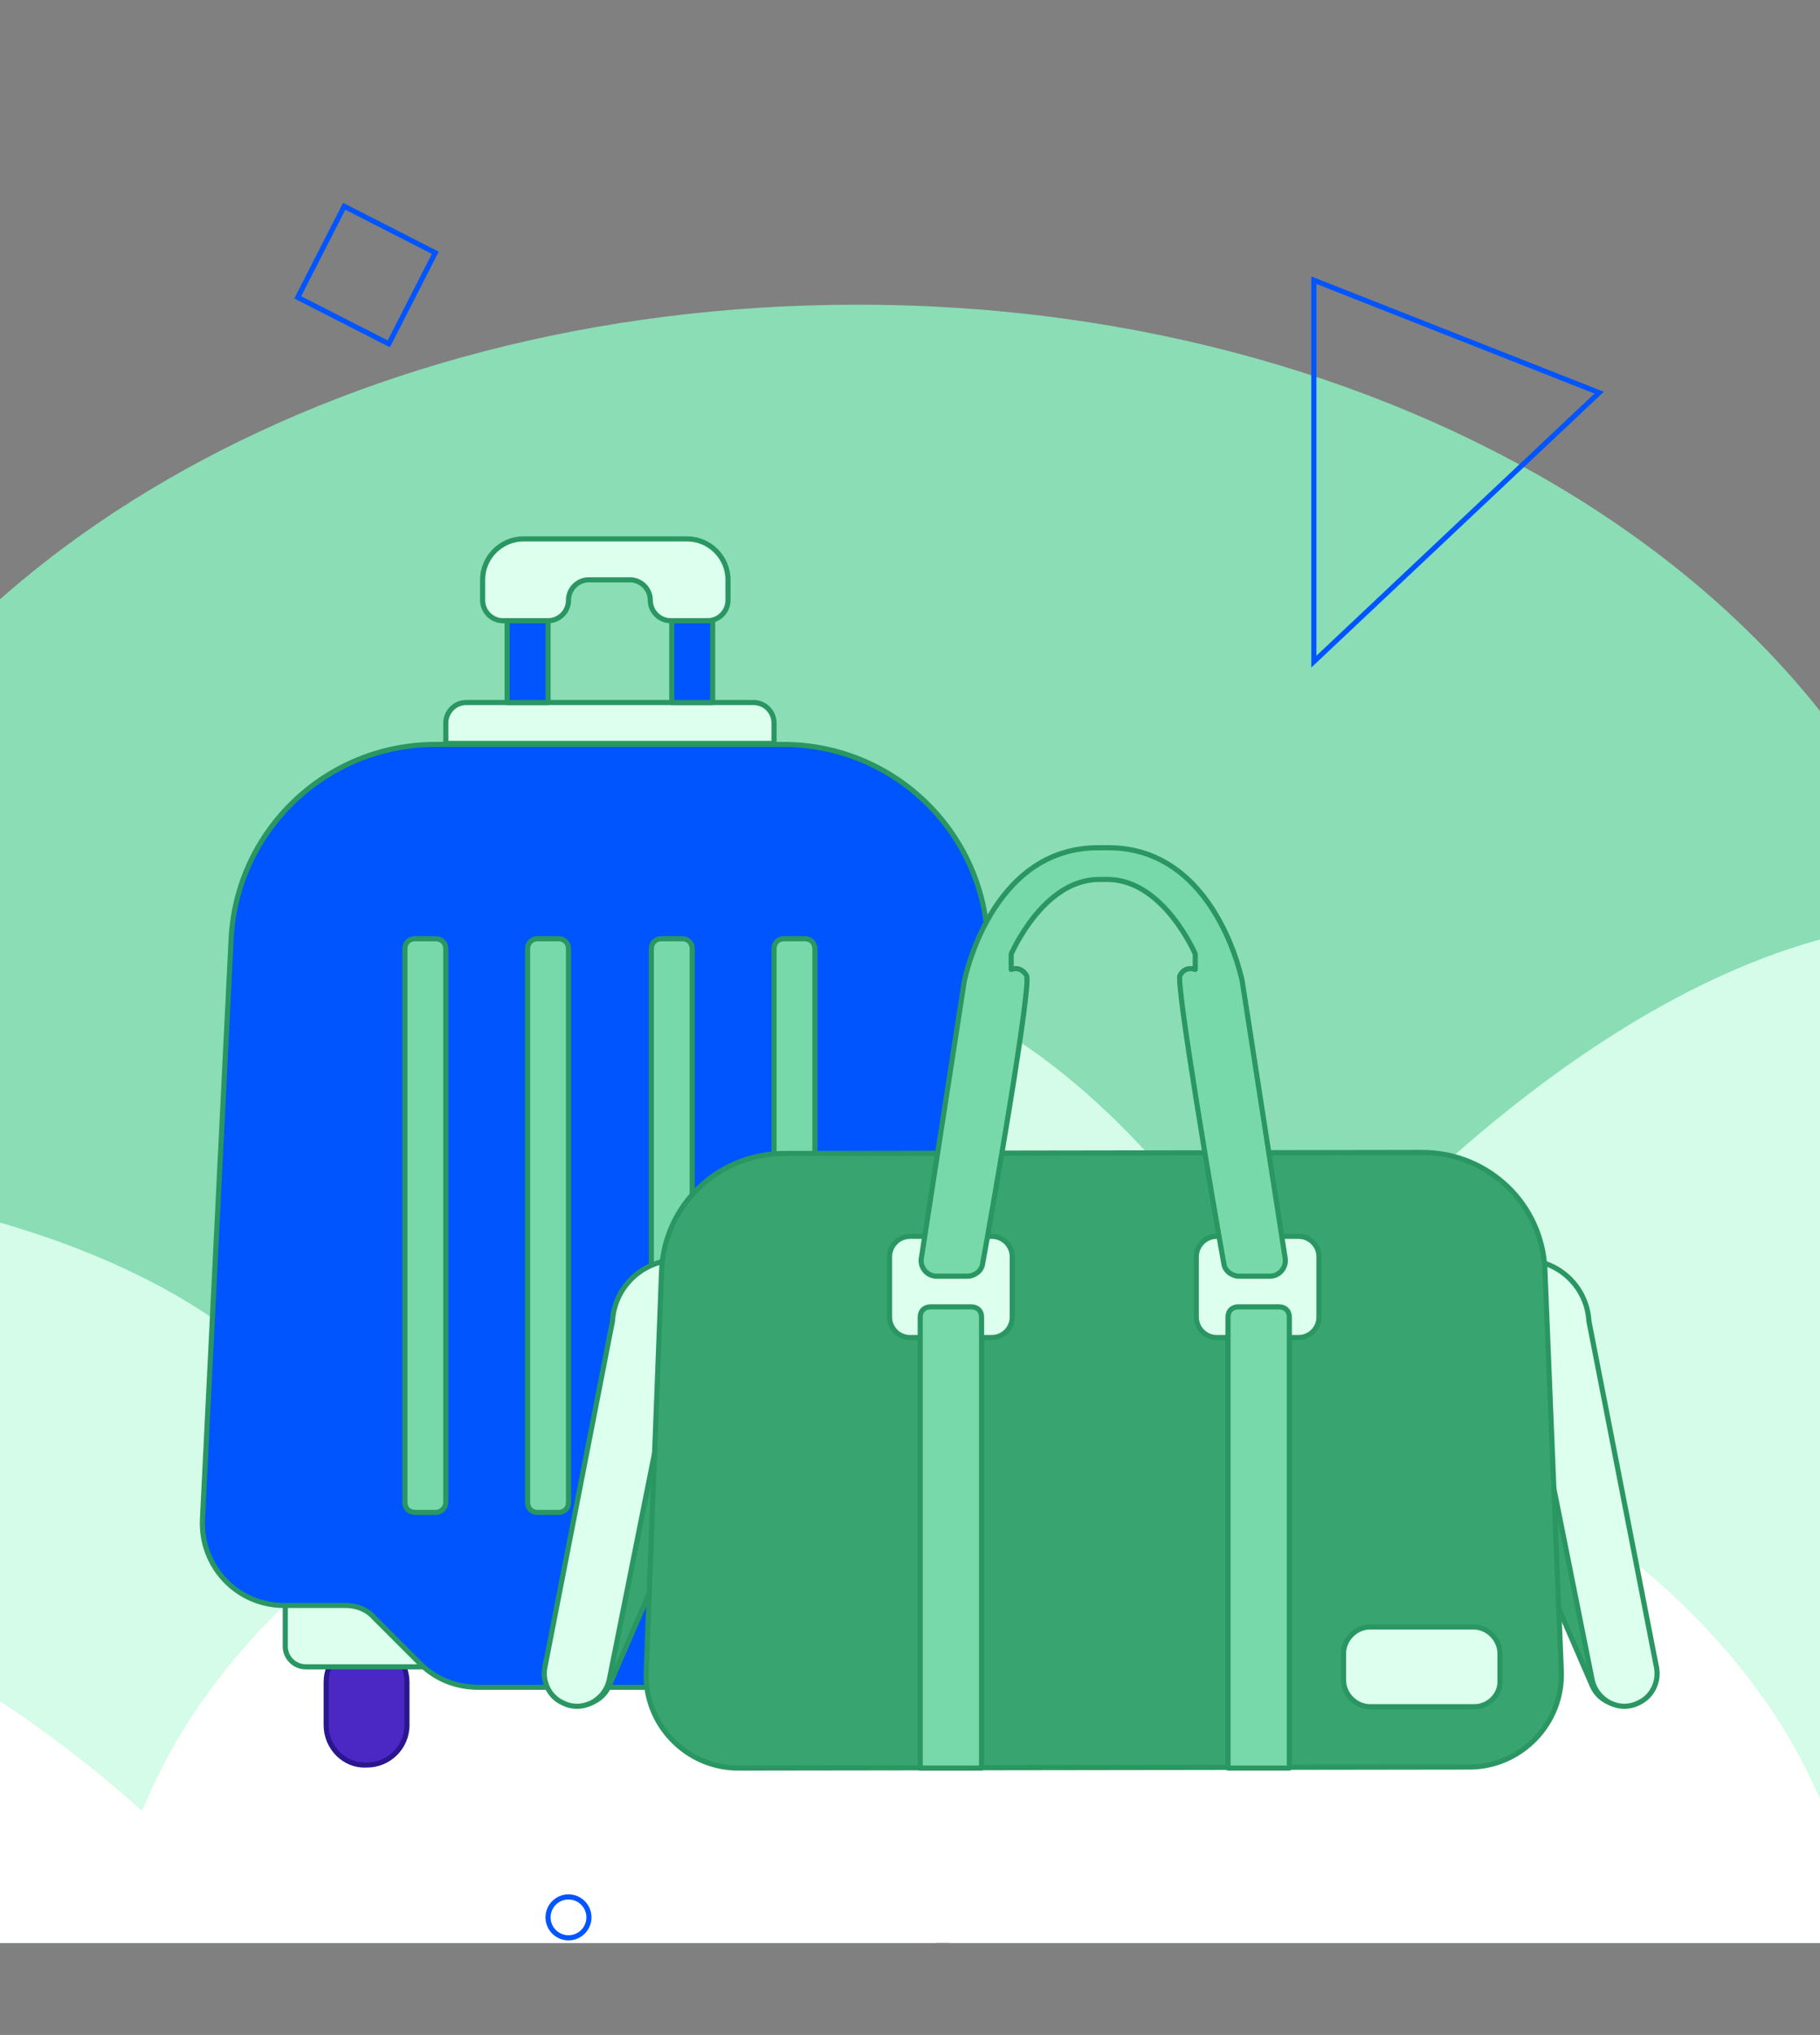 <svg version="1.1" id="Layer_1" xmlns="http://www.w3.org/2000/svg" xmlns:xlink="http://www.w3.org/1999/xlink" x="0" y="0" viewBox="0 0 178 199" style="enable-background:new 0 0 178 199" xml:space="preserve"><rect x="0" y="0" width="178" height="199" fill="#808080" stroke="none"/><style>.st5{fill:#dcffee;stroke-width:.5;stroke-miterlimit:10}.st5,.st8,.st9{stroke:#2a9662;stroke-linecap:round;stroke-linejoin:round}.st8{fill:#0055ff;stroke-width:.5;stroke-miterlimit:10}.st9{fill:#77d8a9}.st10,.st11,.st9{stroke-width:.5;stroke-miterlimit:10}.st10{fill:#38a571;stroke:#2a9662;stroke-linecap:round;stroke-linejoin:round}.st11{fill:none;stroke:#0055ff}</style><defs><path id="SVGID_1_" d="M0 0h178v190H0z"/></defs><clipPath id="SVGID_2_"><use xlink:href="#SVGID_1_" style="overflow:visible"/></clipPath><g style="clip-path:url(#SVGID_2_)"><path d="M209.1 96.7c-6.1 0-11.9.7-17.5 1.9-7.2-38.9-52.8-68.9-107.9-68.8-50.8 0-93.5 25.5-105.3 60-5.7-1-11.8-1.6-18-1.6-21.1 0-40.1 6.5-53.5 16.9-18.1-13.5-43.3-21.9-71.1-21.8-8.5 0-16.7.8-24.5 2.3-6.7-11.8-22.6-20-41.2-20-24.6 0-44.5 14.6-44.5 32.7 0 .6 0 1.3.1 1.9-6.4-1.8-13.2-3-20.3-3.6-12.4-27.1-47.5-46.7-88.7-46.6-51.6.1-93.3 30.7-93.3 68.5v1.8c-6-1.8-12.5-2.7-19.4-2.7-28.5 0-51.5 16.9-51.5 37.8 0 20.8 23.2 37.7 51.6 37.6 22.3 0 41.3-10.4 48.4-24.9 16.8 11.6 39.4 18.7 64.3 18.7 1.5 0 2.9 0 4.3-.1 14.1 19.6 42.3 32.9 74.6 32.8 24.1 0 45.7-7.4 61.1-19.3 18.2 17.4 46.9 28.7 79.2 28.6 38.4 0 71.6-16 88.1-39.3 10.8 4.5 23.2 7 36.5 7 24.6 0 46.4-8.9 59.8-22.4C38.3 183.5 60.3 189 84 189c28.7 0 54.8-8.2 74.2-21.6 11.1 11.9 29.8 19.7 51 19.6 34.1 0 61.6-20.3 61.6-45.2 0-25-27.7-45.1-61.7-45.1z" style="fill:#8addb5"/><path d="M-403.3 102.8c19.2-.3 37 4.4 51 12.4 5.9-4.9 14.5-8 24.1-8.2 18-.3 32.9 9.9 33.9 22.9 12.5-17.8 37.6-30.1 66.8-30.6 36.2-.6 67.2 17.2 76.1 41.8 11.8.5 22.5 4 30.8 9.5 4.6-1.2 9.5-1.9 14.6-2h.5c10.7-19.5 36.4-33.9 66.9-33.9 50.4 0 65.8 19.7 65.8 19.7s4.7-31.8 38.4-39.5c37.2-8.4 59.4 35.9 59.4 35.9s85-108.4 124.3 28.5c9.3 32.4-35.5 61.6-81.5 62.3-32.7.5-61.5-12.8-75.7-32.7-6.5 14.2-24.6 24.6-46.3 25-11.4.2-22-2.5-30.6-7-13 9.5-30.8 15.5-50.6 15.9-17.4.3-33.5-3.9-46.3-11-6.6 2.8-14.2 4.5-22.3 4.6-9.7.2-18.8-1.9-26.4-5.5-6.9 2.8-14.8 4.4-23.1 4.5-13.7.2-26.3-3.6-35.7-9.9-10.4 4.1-22.3 6.5-34.9 6.8-34.2.6-63.7-15.3-74.4-37.7-4.2 1.5-8.9 2.4-13.9 2.5-4.1.1-8-.4-11.6-1.3-8.5 24.9-39 43.7-75.8 44.3-44.2.7-80.8-24.9-81.7-57.2-.9-32.6 34.1-59.4 78.2-60.1z" style="fill:#d4fce8"/><path d="M-448.4 189.6c5.6-.1 11 .3 16.1 1.3 4.8-35.9 45.3-64.5 95.9-65.8 46.6-1.2 86.9 21.2 99.4 52.6 5.2-1.1 10.7-1.8 16.4-1.9 19.4-.5 37.1 5 49.9 14.2 16-12.8 38.7-21.1 64.3-21.8 7.8-.2 15.3.3 22.6 1.5 5.6-11 19.9-18.9 36.9-19.4 22.6-.6 46.9 14.2 60.8 26.8 10.2-25.2 41.4-44 79.3-45 47.4-1.2 87.1 25.9 88.7 60.6v1.7c5.4-1.8 11.4-2.8 17.7-3 26.1-.7 48 14.3 49 33.4.9 19.1-19.5 35.2-45.7 35.8-20.5.5-38.4-8.6-45.6-21.7C142.4 250 122 257 99.1 257.6h-4c-12.1 18.3-37.3 31.2-67 32-22.1.6-42.3-5.7-56.9-16.2-15.9 16.4-41.7 27.5-71.3 28.2-35.2.9-66.4-12.9-82.6-33.9-9.7 4.4-21 7-33.2 7.3-22.6.6-43-7-55.9-19.1-16 9.1-35.9 14.7-57.7 15.2-26.4.7-50.7-6.2-69.1-18-9.7 11.2-26.5 18.8-45.9 19.3-31.3.8-57.5-17.1-58.6-40-1-22.8 23.5-42 54.7-42.8z" style="fill:#fff"/></g><path d="M31.9 168.7v-4.2c0-2.2 1.8-3.9 3.9-3.9h.1c2.2 0 3.9 1.8 3.9 3.9v4.2c0 2.2-1.8 3.9-3.9 3.9h-.1c-2.1.1-3.9-1.7-3.9-3.9z" style="fill:#4b28c4;stroke:#2a168e;stroke-width:.5;stroke-linecap:round;stroke-linejoin:round;stroke-miterlimit:10"/><path class="st5" d="M48 163H29.9c-1.1 0-2-.9-2-2v-6H48v8z"/><path d="M87.8 168.7v-4.2c0-2.2-1.8-3.9-3.9-3.9h-.1c-2.2 0-3.9 1.8-3.9 3.9v4.2c0 2.2 1.8 3.9 3.9 3.9h.1c2.1.1 3.9-1.7 3.9-3.9z" style="fill:#4b28c4;stroke:#3f02a8;stroke-width:.5;stroke-linecap:round;stroke-linejoin:round;stroke-miterlimit:10"/><path d="M71.7 163h18.1c1.1 0 2-.9 2-2v-6H71.7v8z" style="fill:#dcdffb;stroke:#3f02a8;stroke-width:.5;stroke-linecap:round;stroke-linejoin:round;stroke-miterlimit:10"/><path class="st5" d="M75.7 72.7H43.6v-2c0-1.1.9-2 2-2h28.1c1.1 0 2 .9 2 2v2z"/><path class="st8" d="M49.6 60.7h4v8h-4zM65.7 60.7h4v8h-4z"/><path class="st5" d="M47.2 56.7v2c0 1.1.9 2 2 2h4.4c1.1 0 2-.9 2-2h0c0-1.1.9-2 2-2h4c1.1 0 2 .9 2 2h0c0 1.1.9 2 2 2h3.6c1.1 0 2-.9 2-2v-2c0-2.2-1.8-4-4-4h-16c-2.2 0-4 1.8-4 4z"/><path class="st8" d="M96.6 91.9c-.5-10.7-9.3-19.1-20-19.1h-34c-10.7 0-19.5 8.4-20 19.1l-2.8 56.7c-.2 4.6 3.4 8.4 8 8.4h6c1.1 0 2.1.4 2.8 1.2l4.5 4.5c1.5 1.5 3.5 2.3 5.7 2.3h25.4c2.1 0 4.2-.8 5.7-2.3l4.5-4.5c.8-.8 1.8-1.2 2.8-1.2h6c4.6 0 8.2-3.8 8-8.4l-2.6-56.7z"/><path class="st9" d="M54.6 147.9h-2c-.6 0-1-.4-1-1V92.8c0-.6.4-1 1-1h2c.6 0 1 .4 1 1v54.1c0 .6-.4 1-1 1zM66.7 147.9h-2c-.6 0-1-.4-1-1V92.8c0-.6.4-1 1-1h2c.6 0 1 .4 1 1v54.1c0 .6-.5 1-1 1zM42.6 147.9h-2c-.6 0-1-.4-1-1V92.8c0-.6.4-1 1-1h2c.6 0 1 .4 1 1v54.1c0 .6-.5 1-1 1zM78.7 147.9h-2c-.6 0-1-.4-1-1V92.8c0-.6.4-1 1-1h2c.6 0 1 .4 1 1v54.1c0 .6-.5 1-1 1z"/><path class="st10" d="m55.1 166.3.1.1c1.7.8 3.7.1 4.4-1.6l18.2-42h-6L53.6 162c-.8 1.6-.1 3.5 1.5 4.3z"/><path class="st5" d="M55 166.5h0c1.9 1 4.2-.2 4.6-2.3l8.2-41h-1.5c-3.4 0-6.2 2.6-6.4 6L53.3 163c-.3 1.4.4 2.9 1.7 3.5z"/><path class="st10" d="m160.2 166.3-.1.1c-1.7.8-3.7.1-4.4-1.6l-18.2-42h6l18.2 39.3c.7 1.5.1 3.4-1.5 4.2z"/><path class="st5" d="M160.3 166.5h0c-1.9 1-4.2-.2-4.6-2.3l-8.2-41h1.5c3.4 0 6.2 2.6 6.4 6L162 163c.3 1.4-.4 2.9-1.7 3.5z"/><path class="st10" d="m139.1 112.7-62.4.1c-6.5 0-11.8 5.1-12 11.6l-1.5 39.1c-.2 5.1 3.9 9.4 9 9.4l71.5-.1c5.1 0 9.2-4.3 9-9.4l-1.6-39.1c-.2-6.5-5.5-11.6-12-11.6z"/><path class="st5" d="M97 130.8h-8c-1.1 0-2-.9-2-2v-5.9c0-1.1.9-2 2-2h8c1.1 0 2 .9 2 2v5.9c0 1.1-.9 2-2 2zM119 130.8h8c1.1 0 2-.9 2-2v-5.9c0-1.1-.9-2-2-2h-8c-1.1 0-2 .9-2 2v5.9c0 1.1.9 2 2 2zM144.2 166.9H134c-1.4 0-2.6-1.2-2.6-2.6v-2.6c0-1.4 1.2-2.6 2.6-2.6h10.1c1.4 0 2.6 1.2 2.6 2.6v2.6c.1 1.4-1.1 2.6-2.5 2.6z"/><path class="st9" d="M96 172.9h-6v-44.1c0-.6.4-1 1-1h4c.6 0 1 .4 1 1v44.1zM126.1 172.9h-6v-44.1c0-.6.4-1 1-1h4c.6 0 1 .4 1 1v44.1zM108.4 82.9c10.6 0 13.1 13.1 13.1 13.1l4.2 27.1c.1.9-.6 1.7-1.5 1.7h-3c-.7 0-1.4-.5-1.5-1.2-1-5.5-4.7-27.4-4.3-28.2.5-1 1.5-.6 1.5-.6v-1.5s-3.1-7.3-8.6-7.3h-.8c-5.5 0-8.6 7.3-8.6 7.3v1.5s.9-.4 1.5.6c.5.9-3.3 22.7-4.3 28.2-.1.7-.8 1.2-1.5 1.2h-3c-.9 0-1.6-.8-1.5-1.7L94.3 96s2.5-13.1 13.1-13.1h1z"/><path transform="rotate(-62.961 35.872 26.944)" class="st11" d="M30.9 21.9h10v10h-10z"/><circle class="st11" cx="55.6" cy="187.5" r="2"/><path class="st11" d="M128.5 27.4v37.3l27.9-26.3z"/></svg>
